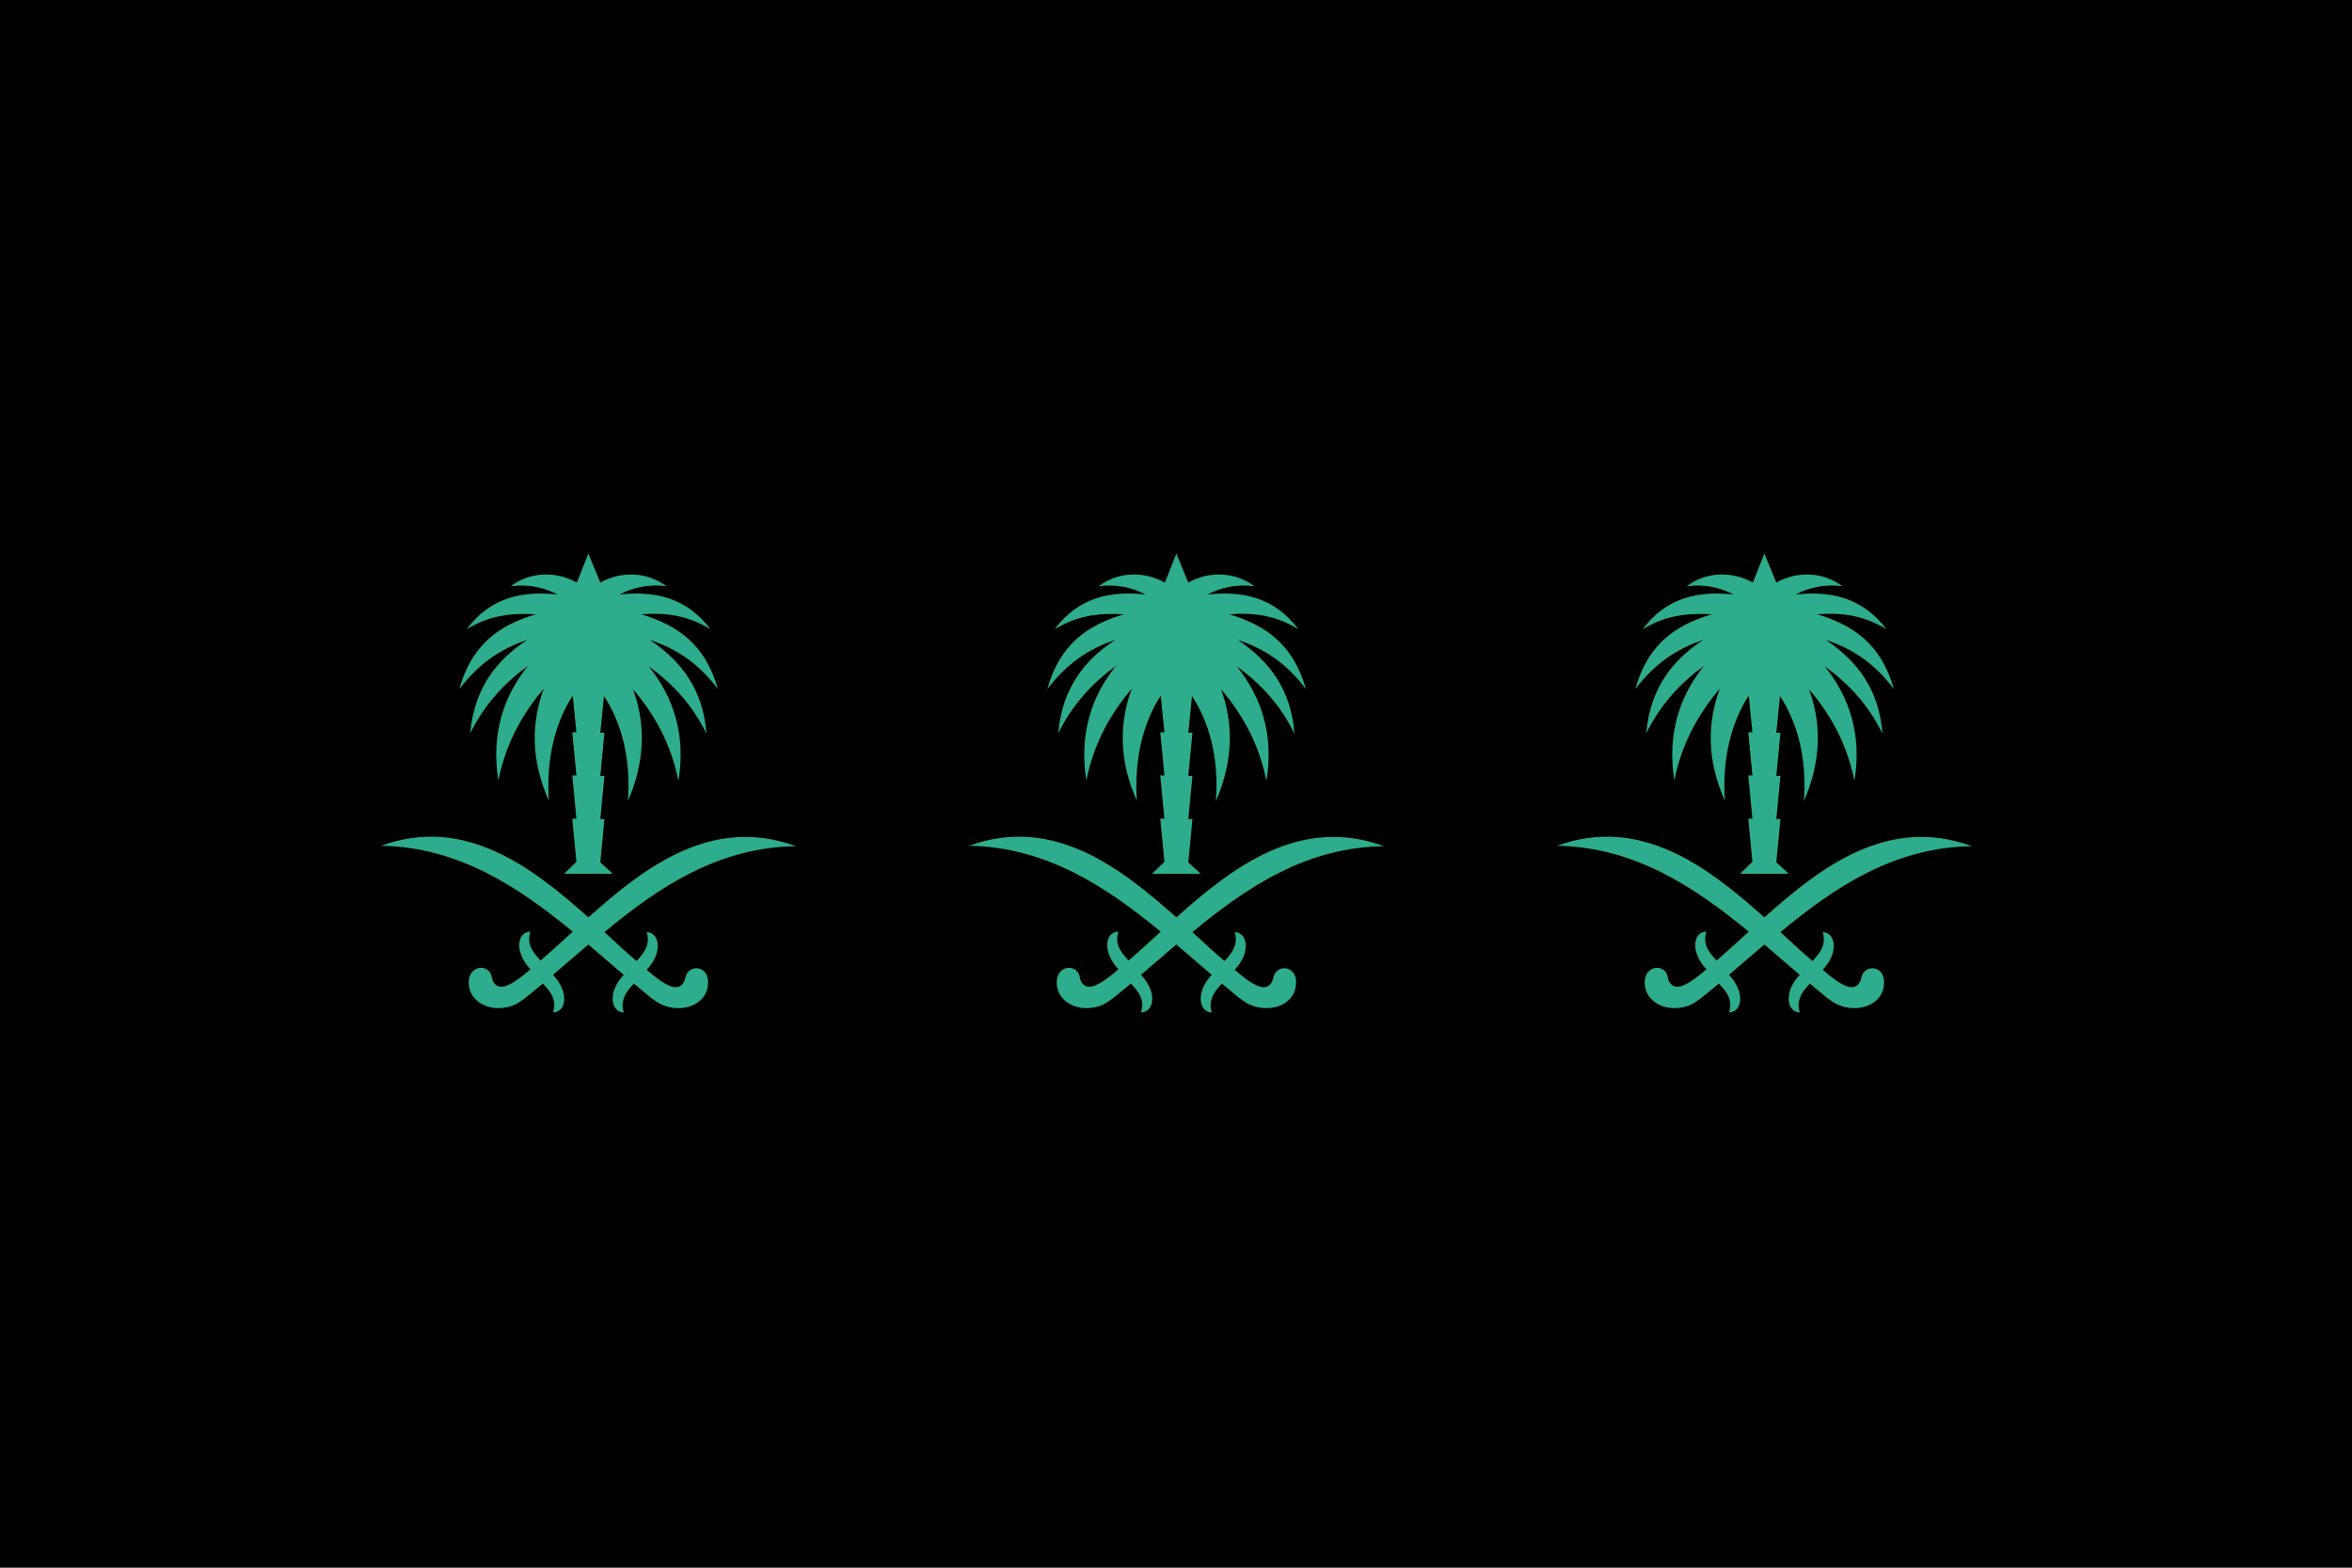<?xml version="1.0" encoding="utf-8" ?>
<svg baseProfile="full" height="100px" version="1.1" width="150px" xmlns="http://www.w3.org/2000/svg" xmlns:ev="http://www.w3.org/2001/xml-events" xmlns:xlink="http://www.w3.org/1999/xlink"><defs><clipPath id="mask0"><rect height="100" width="150" x="0" y="0" /></clipPath></defs><g clip-path="url(#mask0)"><rect fill="#000000" height="100" stroke="none" width="150" x="0" y="0" /></g><g transform="translate(22.873, 35.373) scale(0.293) rotate(0, 50.0, 50.0)"><path d="M 21.9,29.3 C 26.2,23.7 30.9,20.5 36.7,18.6 C 29.9,23.0 25.1,29.3 24.3,38.9 C 27.4,32.6 31.8,27.9 36.9,24.2 C 31.6,30.7 28.8,39.0 30.4,49.2 C 32.0,41.2 35.6,34.7 40.3,29.2 C 37.6,36.5 37.4,44.6 41.4,53.6 C 40.8,44.3 42.8,36.6 46.6,30.7 L 47.4,38.7 L 46.5,38.7 L 47.4,48.1 L 46.5,48.1 L 47.4,57.5 L 46.5,57.5 L 47.4,66.9 L 44.7,69.5 L 50.0,69.5 L 55.3,69.5 L 52.6,67.0 L 53.5,57.6 L 52.6,57.6 L 53.5,48.2 L 52.6,48.2 L 53.5,38.8 L 52.6,38.8 L 53.4,30.8 C 57.2,36.6 59.3,44.3 58.6,53.7 C 62.5,44.7 62.4,36.5 59.7,29.3 C 64.4,34.8 68.0,41.2 69.6,49.3 C 71.3,39.1 68.4,30.8 63.1,24.3 C 68.2,28 72.6,32.6 75.7,39.0 C 75.0,29.3 70.1,23.1 63.4,18.6 C 69.2,20.5 74.0,23.7 78.2,29.3 C 75.4,19.3 69.1,15.3 61.5,13.0 C 66.7,12.6 71.7,13.2 76.6,16.3 C 71.2,9.1 64.0,7.9 56.8,8.7 C 59.8,7.1 63.3,6.4 67.0,6.9 C 62.8,3.8 57.3,3.5 52.6,6.1 L 50.0,-0.2 L 47.5,6.1 C 42.8,3.5 37.2,3.8 33.1,6.9 C 36.8,6.4 40.2,7.1 43.3,8.7 C 36.0,7.9 28.8,9.1 23.5,16.3 C 28.4,13.2 33.4,12.7 38.6,13.0 C 30.9,15.3 24.7,19.3 21.9,29.3" fill="#2dad8c" stroke="none" stroke-width="2.0px" /><path d="M 71.1,92.2 C 70.8,93.7 69.7,94.5 68.3,94.1 C 66.4,93.6 64.1,91.6 62.7,90.4 C 66.3,86.6 65.5,82.3 62.7,82.2 C 63.7,85.4 61.4,87.4 60.5,88.5 C 58.2,86.6 55.9,84.4 53.5,82.2 C 65.3,72.4 78.3,63.7 95.2,63.5 C 76.9,56.8 62.3,68.0 50.0,79.0 C 37.7,68.0 23.1,56.8 4.9,63.4 C 21.8,63.7 34.8,72.4 46.6,82.1 C 44.2,84.3 41.8,86.5 39.6,88.4 C 38.7,87.3 36.3,85.3 37.4,82.1 C 34.5,82.1 33.8,86.5 37.4,90.3 C 36.0,91.5 33.6,93.5 31.8,94.0 C 30.4,94.4 29.2,93.6 29,92.1 C 28.5,88.8 23.4,89.3 24,93.9 C 24.6,98.1 29.7,99.9 34.0,98 C 35.7,97.2 38.1,95 40.1,93.4 C 41.0,94.4 43.4,96.5 42.3,99.7 C 45.2,99.6 45.9,95.3 42.3,91.5 C 44.9,89.3 47.4,87.1 50,84.9 C 52.6,87.1 55.2,89.4 57.7,91.5 C 54.1,95.3 54.9,99.6 57.7,99.7 C 56.7,96.5 59,94.5 59.9,93.4 C 61.9,95 64.2,97.2 66,98 C 70.4,99.9 75.5,98.1 76,93.9 C 76.7,89.4 71.7,88.9 71.1,92.2" fill="#2dad8c" stroke="none" stroke-width="2.0px" /></g><g transform="translate(60.373, 35.373) scale(0.293) rotate(0, 50.0, 50.0)"><path d="M 21.9,29.3 C 26.2,23.7 30.9,20.5 36.7,18.6 C 29.9,23.0 25.1,29.3 24.3,38.9 C 27.4,32.6 31.8,27.9 36.9,24.2 C 31.6,30.7 28.8,39.0 30.4,49.2 C 32.0,41.2 35.6,34.7 40.3,29.2 C 37.6,36.5 37.4,44.6 41.4,53.6 C 40.8,44.3 42.8,36.6 46.6,30.7 L 47.4,38.7 L 46.5,38.7 L 47.4,48.1 L 46.5,48.1 L 47.4,57.5 L 46.5,57.5 L 47.4,66.9 L 44.7,69.5 L 50.0,69.5 L 55.3,69.5 L 52.6,67.0 L 53.5,57.6 L 52.6,57.6 L 53.5,48.2 L 52.6,48.2 L 53.5,38.8 L 52.6,38.8 L 53.4,30.8 C 57.2,36.6 59.3,44.3 58.6,53.7 C 62.5,44.7 62.4,36.5 59.7,29.3 C 64.4,34.8 68.0,41.2 69.6,49.3 C 71.3,39.1 68.4,30.8 63.1,24.3 C 68.2,28 72.6,32.6 75.7,39.0 C 75.0,29.3 70.1,23.1 63.4,18.6 C 69.2,20.5 74.0,23.7 78.2,29.3 C 75.4,19.3 69.1,15.3 61.5,13.0 C 66.7,12.6 71.7,13.2 76.6,16.3 C 71.2,9.1 64.0,7.9 56.8,8.7 C 59.8,7.1 63.3,6.4 67.0,6.9 C 62.8,3.8 57.3,3.5 52.6,6.1 L 50.0,-0.2 L 47.5,6.1 C 42.8,3.5 37.2,3.8 33.1,6.9 C 36.8,6.4 40.2,7.1 43.3,8.7 C 36.0,7.9 28.8,9.1 23.5,16.3 C 28.4,13.2 33.4,12.7 38.6,13.0 C 30.9,15.3 24.7,19.3 21.9,29.3" fill="#2dad8c" stroke="none" stroke-width="2.0px" /><path d="M 71.1,92.2 C 70.8,93.7 69.7,94.5 68.3,94.1 C 66.4,93.6 64.1,91.6 62.7,90.4 C 66.3,86.6 65.5,82.3 62.7,82.2 C 63.7,85.4 61.4,87.4 60.5,88.5 C 58.2,86.6 55.9,84.4 53.5,82.2 C 65.3,72.4 78.3,63.7 95.2,63.5 C 76.9,56.8 62.3,68.0 50.0,79.0 C 37.7,68.0 23.1,56.8 4.9,63.4 C 21.8,63.7 34.8,72.4 46.6,82.1 C 44.2,84.3 41.8,86.5 39.6,88.4 C 38.7,87.3 36.3,85.3 37.4,82.1 C 34.5,82.1 33.8,86.5 37.4,90.3 C 36.0,91.5 33.6,93.5 31.8,94.0 C 30.4,94.4 29.2,93.6 29,92.1 C 28.5,88.8 23.4,89.3 24,93.9 C 24.6,98.1 29.7,99.9 34.0,98 C 35.7,97.2 38.1,95 40.1,93.4 C 41.0,94.4 43.4,96.5 42.3,99.7 C 45.2,99.6 45.9,95.3 42.3,91.5 C 44.9,89.3 47.4,87.1 50,84.9 C 52.6,87.1 55.2,89.4 57.7,91.5 C 54.1,95.3 54.9,99.6 57.7,99.7 C 56.7,96.5 59,94.5 59.9,93.4 C 61.9,95 64.2,97.2 66,98 C 70.4,99.9 75.5,98.1 76,93.9 C 76.7,89.4 71.7,88.9 71.1,92.2" fill="#2dad8c" stroke="none" stroke-width="2.0px" /></g><g transform="translate(97.873, 35.373) scale(0.293) rotate(0, 50.0, 50.0)"><path d="M 21.9,29.3 C 26.2,23.7 30.9,20.5 36.7,18.6 C 29.9,23.0 25.1,29.3 24.3,38.9 C 27.4,32.6 31.8,27.9 36.9,24.2 C 31.6,30.7 28.8,39.0 30.4,49.2 C 32.0,41.2 35.6,34.7 40.3,29.2 C 37.6,36.5 37.4,44.6 41.4,53.6 C 40.8,44.3 42.8,36.6 46.6,30.7 L 47.4,38.7 L 46.5,38.7 L 47.4,48.1 L 46.5,48.1 L 47.4,57.5 L 46.5,57.5 L 47.4,66.9 L 44.7,69.5 L 50.0,69.5 L 55.3,69.5 L 52.6,67.0 L 53.5,57.6 L 52.6,57.6 L 53.5,48.2 L 52.6,48.2 L 53.5,38.8 L 52.6,38.8 L 53.4,30.8 C 57.2,36.6 59.3,44.3 58.6,53.7 C 62.5,44.7 62.4,36.5 59.7,29.3 C 64.4,34.8 68.0,41.2 69.6,49.3 C 71.3,39.1 68.4,30.8 63.1,24.3 C 68.2,28 72.6,32.6 75.7,39.0 C 75.0,29.3 70.1,23.1 63.4,18.6 C 69.2,20.5 74.0,23.7 78.2,29.3 C 75.4,19.3 69.1,15.3 61.5,13.0 C 66.7,12.6 71.7,13.2 76.6,16.3 C 71.2,9.1 64.0,7.9 56.8,8.7 C 59.8,7.1 63.3,6.4 67.0,6.9 C 62.8,3.8 57.3,3.5 52.6,6.1 L 50.0,-0.2 L 47.5,6.1 C 42.8,3.5 37.2,3.8 33.1,6.9 C 36.8,6.4 40.2,7.1 43.3,8.7 C 36.0,7.9 28.8,9.1 23.5,16.3 C 28.4,13.2 33.4,12.7 38.6,13.0 C 30.9,15.3 24.7,19.3 21.9,29.3" fill="#2dad8c" stroke="none" stroke-width="2.0px" /><path d="M 71.1,92.2 C 70.8,93.7 69.7,94.5 68.3,94.1 C 66.4,93.6 64.1,91.6 62.7,90.4 C 66.3,86.6 65.5,82.3 62.7,82.2 C 63.7,85.4 61.4,87.4 60.5,88.5 C 58.2,86.6 55.9,84.4 53.5,82.2 C 65.3,72.4 78.3,63.7 95.2,63.5 C 76.9,56.8 62.3,68.0 50.0,79.0 C 37.7,68.0 23.1,56.8 4.9,63.4 C 21.8,63.7 34.8,72.4 46.6,82.1 C 44.2,84.3 41.8,86.5 39.6,88.4 C 38.7,87.3 36.3,85.3 37.4,82.1 C 34.5,82.1 33.8,86.5 37.4,90.3 C 36.0,91.5 33.6,93.5 31.8,94.0 C 30.4,94.4 29.2,93.6 29,92.1 C 28.5,88.8 23.4,89.3 24,93.9 C 24.6,98.1 29.7,99.9 34.0,98 C 35.7,97.2 38.1,95 40.1,93.4 C 41.0,94.4 43.4,96.5 42.3,99.7 C 45.2,99.6 45.9,95.3 42.3,91.5 C 44.9,89.3 47.4,87.1 50,84.9 C 52.6,87.1 55.2,89.4 57.7,91.5 C 54.1,95.3 54.9,99.6 57.7,99.7 C 56.7,96.5 59,94.5 59.9,93.4 C 61.9,95 64.2,97.2 66,98 C 70.4,99.9 75.5,98.1 76,93.9 C 76.7,89.4 71.7,88.9 71.1,92.2" fill="#2dad8c" stroke="none" stroke-width="2.0px" /></g></svg>